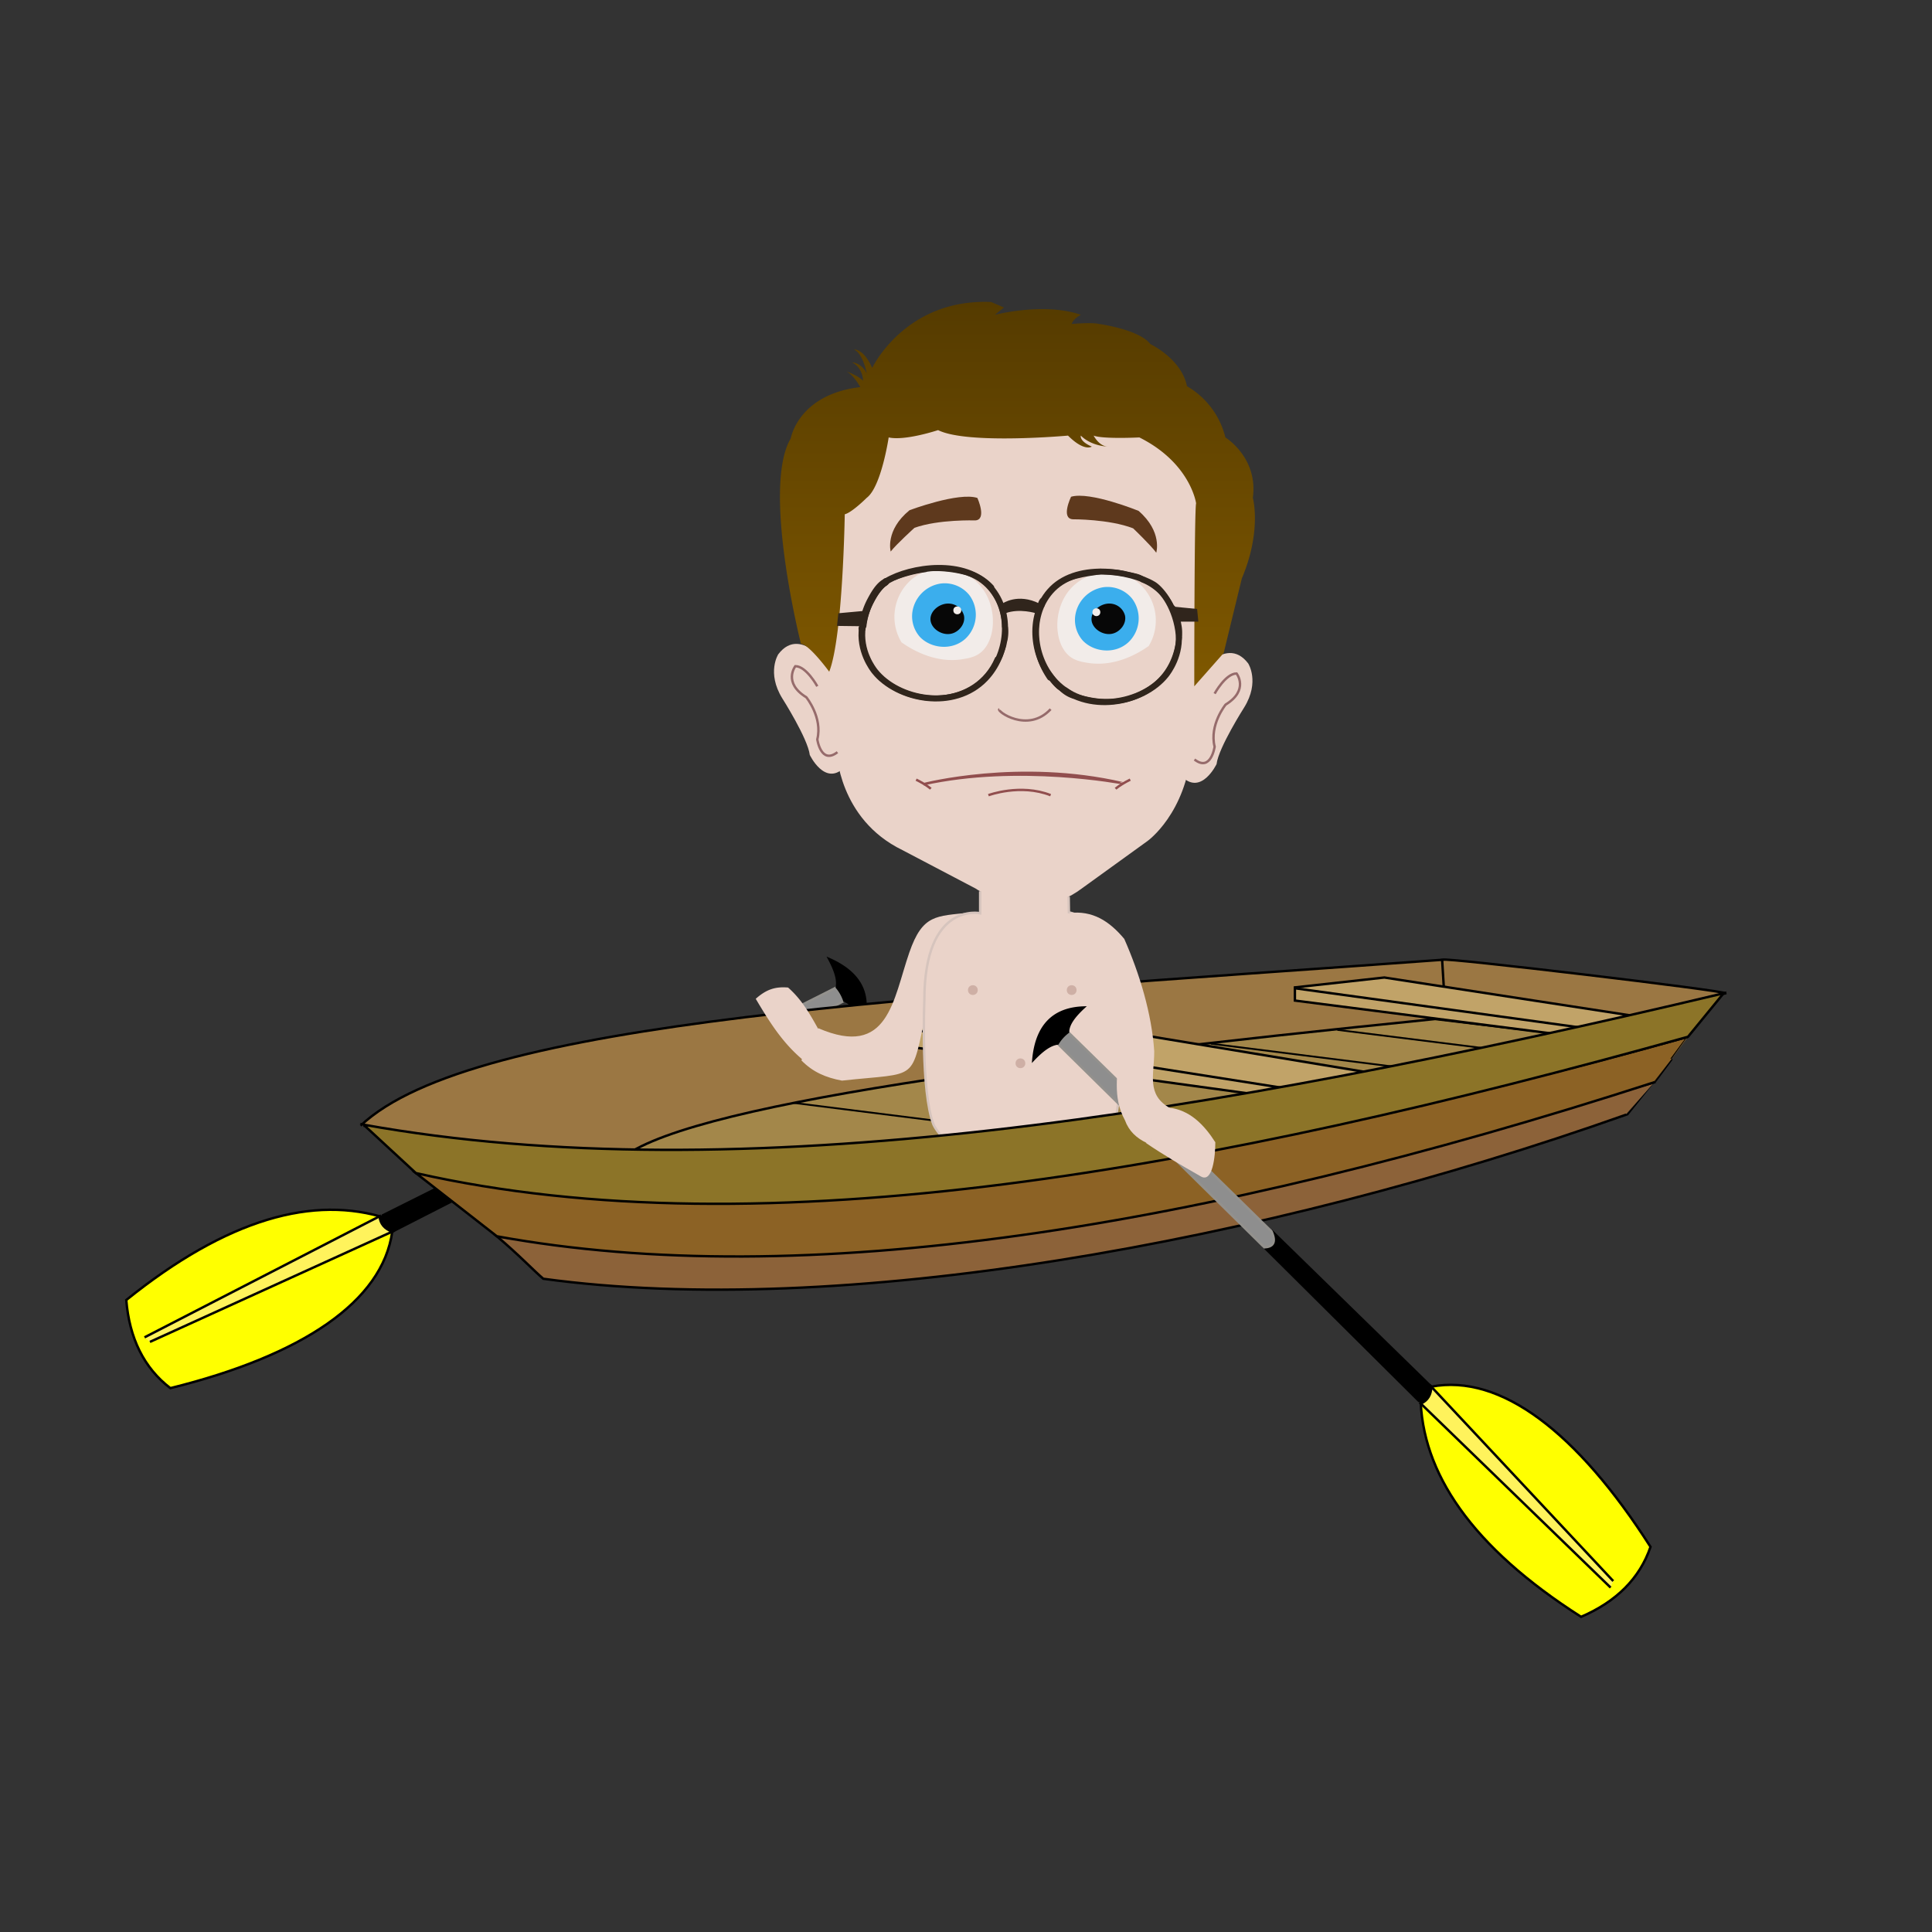 <svg xmlns="http://www.w3.org/2000/svg" xmlns:xlink="http://www.w3.org/1999/xlink" viewBox="0 0 800 800"><rect x="0" y="0" width="800" height="800" fill="#333333" stroke="none"/><defs><style>.cls-1{fill:#ff0;}.cls-1,.cls-12,.cls-13,.cls-14,.cls-2,.cls-4,.cls-5,.cls-6,.cls-7,.cls-8,.cls-9{stroke:#000;}.cls-1,.cls-11,.cls-12,.cls-13,.cls-14,.cls-16,.cls-17,.cls-19,.cls-2,.cls-20,.cls-21,.cls-22,.cls-23,.cls-24,.cls-25,.cls-3,.cls-4,.cls-5,.cls-6,.cls-7,.cls-8,.cls-9{stroke-miterlimit:10;}.cls-3{fill:#8e8e8e;stroke:#93918d;}.cls-4{fill:#fff35c;}.cls-5{fill:#9b7743;}.cls-19,.cls-21,.cls-23,.cls-6,.cls-8{fill:none;}.cls-7{fill:#a3874a;}.cls-8{stroke-width:0.75px;}.cls-9{fill:#c1a368;}.cls-10,.cls-11{fill:#ead3c9;}.cls-11{stroke:#d6c4bd;}.cls-12{fill:#8c6239;}.cls-13{fill:#8c6225;}.cls-14{fill:#8c7428;}.cls-15{fill:url(#linear-gradient);}.cls-16{fill:#f2ece9;stroke:#f2ece9;}.cls-17{fill:#3baeed;stroke:#3baeed;}.cls-18{fill:#5e391d;}.cls-19{stroke:#966b6b;}.cls-20{fill:#914e4e;}.cls-20,.cls-21{stroke:#914e4e;}.cls-22{fill:#070707;stroke:#070707;}.cls-23,.cls-24{stroke:#30251c;}.cls-24,.cls-26{fill:#30251c;}.cls-25{fill:#ceafa5;stroke:#ceafa5;}</style><linearGradient id="linear-gradient" x1="421.299" y1="284.185" x2="421.299" y2="124.998" gradientUnits="userSpaceOnUse"><stop offset="0" stop-color="#7f5800"/><stop offset="1" stop-color="#553b00"/></linearGradient></defs><title>mandibaad</title><g id="Layer_7_copy" data-name="Layer 7 copy"><path class="cls-1" d="M162.419,509.992l-2.139-5.424c-30.263-9.863-66.147.057-107.996,33.746,1.306,15.841,7.301,28.075,18.263,36.489C125.246,561.258,158.392,538.933,162.419,509.992Z"/><path class="cls-2" d="M239.174,462.942l-80.703,40.311c-1.608,3.579,1.122,5.982,3.948,6.739l80.867-41.297C239.888,468.543,238.786,466.391,239.174,462.942Z"/><path class="cls-3" d="M346.504,408.811l-107.33,54.132c-.908,3.314.148,5.395,5.263,4.93L349.63,414.399Z"/><path class="cls-4" d="M59.852,553.764l97.33-50.13c.266,3.13,2.081,5.205,5.237,6.357L62.072,555.654"/><path class="cls-2" d="M346.504,408.811c.69-3.234-.82-7.301-3.128-11.671,13.137,5.811,17.361,14.825,13.82,26.627-2.067-4.572-4.412-8.259-7.566-9.368A17.045,17.045,0,0,0,346.504,408.811Z"/><g id="Layer_3_copy" data-name="Layer 3 copy"><path class="cls-5" d="M149.308,466.115c46.722-44.144,228.814-52.712,448.228-68.706.129-1.087,117.094,12.818,116.965,13.905-201.065,47.908-396.601,85.751-563.966,54.802"/><polyline class="cls-6" points="597.126 397 597.998 411.235 599.58 437.079"/></g><g id="Layer_4_copy" data-name="Layer 4 copy"><path class="cls-7" d="M254.003,483.292c15.289-23.605,159.358-43.068,340.261-61.345l82.611,9.815C517.04,475.729,366.464,506.556,254.003,483.292Z"/><line class="cls-8" x1="553.776" y1="426.446" x2="651.928" y2="438.715"/><line class="cls-8" x1="501.428" y1="432.171" x2="657.654" y2="451.802"/><line class="cls-8" x1="446.627" y1="438.715" x2="602.852" y2="458.345"/><line class="cls-8" x1="386.917" y1="446.894" x2="543.143" y2="466.524"/><line class="cls-8" x1="328.844" y1="456.709" x2="485.07" y2="476.34"/></g><g id="Layer_5_copy" data-name="Layer 5 copy"><polygon class="cls-9" points="375.875 433.353 375.875 425.9 422.974 420.311 569.317 444.531 540.455 450.563 524.741 453.846 375.875 433.353"/><line class="cls-6" x1="375.875" y1="426.037" x2="537.008" y2="451.393"/><polygon class="cls-9" points="536.19 414.313 536.19 408.86 573.232 404.77 688.326 422.492 665.627 426.906 653.269 429.308 536.19 414.313"/><line class="cls-6" x1="536.599" y1="409.269" x2="663.238" y2="426.695"/></g><path class="cls-10" d="M345.099,278.134s-13.05-20.092-22.837-7.21c0,0-4.894,7.578,1.631,18.186,0,0,10.603,16.671,11.419,23.49,0,0,6.187,12.983,14.104,5.355C349.416,317.955,341.837,293.679,345.099,278.134Z"/><path class="cls-10" d="M493.933,281.923s13.095-20.092,22.917-7.21c0,0,4.911,7.578-1.637,18.186,0,0-10.64,16.671-11.458,23.49,0,0-6.209,12.983-14.153,5.355C489.601,321.744,497.207,297.468,493.933,281.923Z"/><path class="cls-10" d="M339.437,427.213c-3.739-6.784-7.217-13.125-13.106-18.291-5.598-.484-9.216.964-13.397,4.66,5.984,10.085,11.61,19.111,20.948,26.451A117.317,117.317,0,0,0,339.437,427.213Z"/><path class="cls-10" d="M401.396,377.891c-13.736,1.551-19.34.576-24.864,16.513-6.781,19.562-8.563,43.941-37.688,31.354-2.704,4.563-5.363,8.423-6.981,13.351,4.813,4.888,10.106,7.093,16.779,8.356,32.557-3.584,28.207,1.14,35.134-29.543C384.279,397.555,383.057,390.028,401.396,377.891Z"/><path class="cls-10" d="M346.385,185.297s-6.82,116.695,0,125.788c0,0,.758,28.037,27.279,40.919l30.31,15.913s22.733,15.913,43.95,0l27.279-19.702s15.913-11.366,18.186-37.888c0,0,8.714-67.819,4.925-124.651,0,0-12.124-43.192-77.291-37.888C421.024,147.788,364.95,140.211,346.385,185.297Z"/><path class="cls-11" d="M405.869,369.053v9.093s-23.112-4.925-23.112,35.993c0,0-1.516,37.888,3.789,51.527,0,0,7.578,18.186,40.54,15.534,0,0,24.248.758,34.478-15.534,0,0,7.578-37.13,0-64.409,0,0-1.894-19.323-18.944-23.49l-.101-6.47"/><g id="Layer_2_copy" data-name="Layer 2 copy"><path class="cls-12" d="M224.966,529.505c122.484,16.726,297.602-14.581,448.228-67.888-.013-.011,11.847-13.507,11.86-13.496C566.483,481.639,383.182,537.22,205.745,511.92,214.993,519.717,221.16,526.296,224.966,529.505Z"/><path class="cls-13" d="M685.054,448.121c.033.024,13.938-18.788,13.905-18.812-185.363,51.665-366.319,80.447-526.75,56.438L205.745,511.92C332.462,535.034,496.324,509.131,685.054,448.121Z"/><path class="cls-14" d="M150.534,465.707,172.21,485.746c143.967,32.659,330.42-1.585,526.75-56.438l14.723-17.995C498.529,462.338,306.1,493.537,150.534,465.707Z"/></g><path class="cls-15" d="M343.354,278.134s-8.234-11.286-11.695-11.521c0,0-16.342-64.645-4.218-85.104,0,0,3.031-18.186,28.795-21.217,0,0-2.652-4.925-5.683-6.441,0,0,4.547,1.516,6.82,3.789,0,0,0-5.304-4.546-7.578,0,0,3.789,0,6.062,4.546,0,0-1.516-8.335-5.304-9.851,0,0,3.789-.758,7.577,7.578,0,0,13.64-28.795,49.254-27.279l5.304,2.273-3.789,3.031s20.459-5.304,35.615,0c0,0-3.031,1.516-3.789,3.789,0,0,8.335-.758,11.366,0,0,0,16.671,2.273,21.217,8.335,0,0,12.882,6.062,15.155,17.428A33.836,33.836,0,0,1,507.408,181.13s13.64,8.335,11.366,25.006c0,0,3.789,13.64-4.547,33.341l-7.522,30.925-12.18,13.783s0-72.745.758-75.776c0,0-2.273-16.671-23.49-27.279,0,0-15.155.758-18.944-.758,0,0,2.273,4.546,6.062,4.546,0,0-6.82,0-11.366-4.546,0,0-.758,2.273,4.547,4.546,0,0-3.031,2.273-9.851-4.546,0,0-41.677,3.789-53.801-2.273,0,0-13.64,4.546-20.459,3.031,0,0-3.031,20.459-9.093,25.006,0,0-6.062,6.062-9.093,6.82C349.795,212.955,349.037,263.748,343.354,278.134Z"/><path class="cls-16" d="M373.664,265.619a19.942,19.942,0,0,1,3.789-25.006c7.784-6.836,19.081-5.482,25.764,0,9.277,7.61,9.373,22.941,3.031,28.795-2.286,2.11-4.984,2.597-7.578,3.031C387.26,274.349,377.543,268.354,373.664,265.619Z"/><path class="cls-16" d="M475.299,267.135A19.942,19.942,0,0,0,471.51,242.129c-7.784-6.836-19.081-5.482-25.764,0-9.277,7.61-9.373,22.941-3.031,28.795,2.286,2.11,4.984,2.597,7.578,3.031C461.703,275.864,471.42,269.87,475.299,267.135Z"/><path class="cls-17" d="M378.211,254.253a13.42,13.42,0,0,1,11.366-12.124,12.61,12.61,0,0,1,11.366,4.546,13.118,13.118,0,0,1-1.516,17.428c-5.444,4.965-13.934,3.81-18.186-.758A12.4,12.4,0,0,1,378.211,254.253Z"/><path class="cls-17" d="M445.651,255.769a13.42,13.42,0,0,1,11.366-12.124,12.61,12.61,0,0,1,11.366,4.546,13.118,13.118,0,0,1-1.516,17.428c-5.444,4.965-13.934,3.81-18.186-.758A12.401,12.401,0,0,1,445.651,255.769Z"/><path class="cls-18" d="M403.773,215.499s-15.089-.516-25.106,3.06c0,0-7.54,6.82-9.85,9.823,0,0-2.44-8.76,7.816-17.123,0,0,20.296-7.62,28.085-5.07C404.72,206.19,408.823,215.273,403.773,215.499Z"/><path class="cls-18" d="M444.192,215.026s15.098-.104,25.012,3.745c0,0,7.35,7.023,9.577,10.089,0,0,2.679-8.69-7.345-17.33,0,0-20.08-8.172-27.936-5.836C443.501,205.694,439.151,214.662,444.192,215.026Z"/><path class="cls-19" d="M413.825,293.656c-1.424.688,11.745,10.23,21.217,0"/><path class="cls-20" d="M382.378,324.724s39.6-10.324,82.596-.379C464.974,324.346,421.782,316.01,382.378,324.724Z"/><path class="cls-20" d="M385.41,326.619s-1.516-1.516-6.062-3.789"/><path class="cls-20" d="M461.943,326.619s1.516-1.516,6.062-3.789"/><path class="cls-21" d="M409.279,329.271s13.261-4.925,25.764,0"/><path class="cls-22" d="M452.471,256.526c-.155-3.446,3.913-6.512,7.578-6.062a6.135,6.135,0,0,1,5.304,4.546c.612,3.08-1.814,6.031-4.546,6.82C457.088,262.903,452.628,260.022,452.471,256.526Z"/><path class="cls-22" d="M385.788,256.526c-.155-3.446,3.913-6.512,7.578-6.062a6.135,6.135,0,0,1,5.304,4.546c.612,3.08-1.814,6.032-4.546,6.82C390.406,262.903,385.946,260.022,385.788,256.526Z"/><path class="cls-23" d="M356.236,259.557c1.725-11.382,7.843-18.052,10.609-19.702,9.825-5.862,32.993-9.6,43.95,3.031,9.551,11.01,7.238,28.733-2.273,38.646-13.251,13.81-37.257,9.104-46.981-3.031C360.698,277.451,354.696,269.714,356.236,259.557Z"/><path class="cls-23" d="M488.644,261.073c-1.725-11.382-7.843-18.052-10.609-19.702-9.825-5.862-32.993-9.6-43.95,3.031-9.551,11.01-7.238,28.733,2.273,38.646,13.251,13.81,37.257,9.104,46.981-3.031C484.182,278.966,490.184,271.23,488.644,261.073Z"/><path class="cls-24" d="M415.225,250.42s6.178-4.503,15.045,0l-1.127,3.051s-6.982-2.25-12.996,0Z"/><polygon class="cls-24" points="357.68 253.472 347.593 254.394 347.142 258.684 356.236 258.8 357.68 253.472"/><polygon class="cls-24" points="485.811 251.693 495.241 252.616 495.663 256.905 487.707 256.905 485.811 251.693"/><path class="cls-23" d="M357.989,259.68c1.633-10.769,7.421-17.079,10.037-18.64,9.295-5.547,31.215-9.083,41.582,2.868,9.037,10.417,6.848,27.185-2.151,36.564-12.537,13.066-35.25,8.613-44.45-2.868C362.211,276.609,356.533,269.289,357.989,259.68Z"/><path class="cls-23" d="M487.142,261.195c-1.632-10.769-7.421-17.079-10.037-18.64-9.295-5.547-31.215-9.083-41.582,2.868-9.036,10.417-6.848,27.185,2.151,36.563,12.537,13.066,35.25,8.613,44.45-2.868C482.92,278.125,488.599,270.805,487.142,261.195Z"/><circle class="cls-25" cx="422.539" cy="440.282" r="1.516"/><circle class="cls-25" cx="402.838" cy="409.972" r="1.516"/><circle class="cls-25" cx="443.757" cy="409.972" r="1.516"/><path class="cls-26" d="M356.943,261.787a1.501,1.501,0,0,0,0-3,1.501,1.501,0,0,0,0,3Z"/><path class="cls-26" d="M357.033,263.038a1.126,1.126,0,0,0,0-2.25,1.126,1.126,0,0,0,0,2.25Z"/><path class="cls-26" d="M355.721,263.178a32.707,32.707,0,0,0,1.851,9.059c.486,1.353,2.661.769,2.17-.598a30.563,30.563,0,0,1-1.77-8.461c-.091-1.438-2.341-1.448-2.25,0Z"/><path class="cls-26" d="M363.646,277.971a18.877,18.877,0,0,1-3.508-5.894c-.498-1.346-2.674-.764-2.17.598a21.913,21.913,0,0,0,4.087,6.887c.954,1.093,2.54-.504,1.591-1.591Z"/><path class="cls-26" d="M365.65,280.115l-1.503-1.556-1.591,1.591c14.5,14.832,42.569,13.914,51.345-6.519.565-1.316-1.372-2.464-1.943-1.136-8.203,19.098-34.259,19.927-47.811,6.064-1.014-1.038-2.598.549-1.591,1.591l1.503,1.556c1.008,1.044,2.598-.548,1.591-1.591Z"/><path class="cls-26" d="M413.978,274.118a6.061,6.061,0,0,0,.583-1.062,1.163,1.163,0,0,0-.404-1.539,1.133,1.133,0,0,0-1.539.404,6.061,6.061,0,0,1-.583,1.062,1.125,1.125,0,1,0,1.943,1.136Z"/><path class="cls-26" d="M414.932,272.37a43.067,43.067,0,0,0,1.784-5.152,1.126,1.126,0,0,0-2.17-.598,43.078,43.078,0,0,1-1.784,5.152c-.559,1.334,1.618,1.916,2.17.598Z"/><path class="cls-26" d="M416.707,266.787a15.388,15.388,0,0,0,.636-7.176c-.195-1.428-2.363-.82-2.17.598a12.938,12.938,0,0,1-.636,5.98c-.468,1.373,1.704,1.963,2.17.598Z"/><path class="cls-26" d="M358.781,259.245a26.774,26.774,0,0,1,2.799-9.33c1.296-2.472,3.065-5.93,5.505-7.353a1.501,1.501,0,0,0-1.514-2.59c-2.96,1.727-5.039,5.495-6.581,8.429a30.836,30.836,0,0,0-3.209,10.844c-.227,1.913,2.775,1.897,3,0Z"/><path class="cls-26" d="M366.834,242.356a1.501,1.501,0,0,0,0-3,1.501,1.501,0,0,0,0,3Z"/><path class="cls-26" d="M368.419,241.136a56.066,56.066,0,0,1,14.911-4.229c1.428-.202.82-2.37-.598-2.17a58.066,58.066,0,0,0-15.448,4.455c-1.321.585-.178,2.524,1.136,1.943Z"/><path class="cls-26" d="M384.193,236.536a49.632,49.632,0,0,1,15.771,1.628,1.126,1.126,0,0,0,.598-2.17,51.541,51.541,0,0,0-16.369-1.708c-1.44.08-1.449,2.331,0,2.25Z"/><path class="cls-26" d="M400.736,238.435a19.288,19.288,0,0,1,9.043,5.618l1.591-1.591-2.976-2.466c-1.098-.91-2.682.61-1.591,1.591a23.838,23.838,0,0,1,8.098,17.923,1.126,1.126,0,0,0,2.25,0,26.067,26.067,0,0,0-8.757-19.514l-1.591,1.591,2.976,2.466a1.126,1.126,0,0,0,1.591-1.591,21.394,21.394,0,0,0-10.036-6.197,1.126,1.126,0,0,0-.598,2.17Z"/><path class="cls-26" d="M429.654,250.887a34.017,34.017,0,0,0,4.114,30.385c.81,1.19,2.761.066,1.943-1.136a31.906,31.906,0,0,1-3.887-28.651c.468-1.374-1.705-1.963-2.17-.598Z"/><path class="cls-26" d="M438.474,285.379a1.126,1.126,0,0,0,0-2.25,1.126,1.126,0,0,0,0,2.25Z"/><path class="cls-26" d="M441.426,284.842c-3.085-1.366-4.829-4.131-6.508-6.922l-1.767,1.363c3.076,3.949,6.205,8.668,11.299,10.019a1.13,1.13,0,0,0,.867-2.056l-3.626-2.494c-1.196-.823-2.322,1.127-1.136,1.943l3.626,2.494.867-2.056c-4.568-1.211-7.55-5.902-10.306-9.44-.793-1.018-2.413.289-1.767,1.363,1.86,3.094,3.899,6.217,7.315,7.729,1.312.581,2.458-1.357,1.136-1.943Z"/><path class="cls-26" d="M445.592,289.64c9.77,2.873,19.389,3.079,28.561-1.878,9.422-5.092,13.946-13.017,15.248-23.458.179-1.433-2.073-1.42-2.25,0-1.27,10.18-6.101,17.699-15.472,22.199-8.4,4.034-16.769,3.532-25.49.967a1.126,1.126,0,0,0-.598,2.17Z"/><path class="cls-26" d="M489.413,263.777a16.525,16.525,0,0,0-1.958-9.82c-.59-1.096-2.533-.337-2.056.867a60.564,60.564,0,0,1,1.804,5.921c.332,1.177,2.331,1.002,2.21-.299a23.242,23.242,0,0,0-2.837-9.262c-.702-1.267-2.646-.134-1.943,1.136a20.472,20.472,0,0,1,2.53,8.127l2.21-.299a60.529,60.529,0,0,0-1.804-5.921l-2.056.867a14.502,14.502,0,0,1,1.65,8.685c-.157,1.438,2.095,1.426,2.25,0Z"/><path class="cls-26" d="M487.347,253.943a23.844,23.844,0,0,0-14.089-15.018c-1.346-.534-1.93,1.641-.598,2.17a21.431,21.431,0,0,1,12.518,13.446c.441,1.373,2.614.786,2.17-.598Z"/><path class="cls-26" d="M431.946,250.831a2.87,2.87,0,0,1,.669-1.602l-2.056-.269.038-.101,1.943,1.136a19.927,19.927,0,0,1,3.573-4.891,1.126,1.126,0,0,0-1.591-1.591,21.942,21.942,0,0,0-3.925,5.347,1.126,1.126,0,0,0,1.943,1.136,1.691,1.691,0,0,0,.188-1.633,1.143,1.143,0,0,0-2.056-.269,4.945,4.945,0,0,0-.977,2.737c-.111,1.444,2.139,1.437,2.25,0Z"/><path class="cls-26" d="M431.478,251.697a1.126,1.126,0,0,0,0-2.25,1.126,1.126,0,0,0,0,2.25Z"/><path class="cls-26" d="M436.902,244.345c4.973-4.913,12.128-5.474,18.69-6.524,1.426-.228.821-2.397-.598-2.17-7.025,1.125-14.385,1.868-19.683,7.103-1.032,1.019.56,2.61,1.591,1.591Z"/><path class="cls-26" d="M455.714,237.731c2.695.21,5.485.243,8.148.7,1.836.315,7.182,1.184,8.522,2.326,1.096.934,2.695-.65,1.591-1.591-2.217-1.889-5.165-1.811-7.881-2.566-3.311-.921-6.966-.854-10.38-1.12-1.444-.113-1.437,2.138,0,2.25Z"/><circle class="cls-16" cx="396.397" cy="252.738" r="1.137"/><circle class="cls-16" cx="453.986" cy="253.495" r="1.137"/><path class="cls-19" d="M338.428,284.185s-4.546-8.335-9.093-8.335c0,0-5.304,6.82,4.547,12.882,0,0,6.82,8.335,4.546,17.428,0,0,1.516,10.609,8.335,5.304"/><path class="cls-19" d="M502.951,287.216s4.546-8.335,9.093-8.335c0,0,5.304,6.82-4.546,12.882,0,0-6.82,8.335-4.546,17.428,0,0-1.516,10.609-8.335,5.304"/><path class="cls-1" d="M592.664,574.19l-4.456,3.761c.328,31.828,21.197,62.659,66.496,91.544,14.592-6.301,24.269-15.892,28.737-28.969C653.122,593.026,621.373,568.755,592.664,574.19Z"/><path class="cls-2" d="M523.548,516.501l63.992,63.584c3.906.379,5.309-2.975,5.123-5.895l-64.98-63.425C528.626,514.034,526.941,515.766,523.548,516.501Z"/><path class="cls-3" d="M437.949,432.104l85.599,84.397c3.43-.199,5.065-1.865,2.989-6.562l-84.292-82.582Z"/><path class="cls-4" d="M666.924,657.385l-78.61-76.201c2.88-1.253,4.267-3.636,4.35-6.994l75.342,80.487"/><path class="cls-2" d="M437.949,432.104c-3.285.38-6.656,3.11-10.059,6.695,1.307-14.306,8.498-21.188,20.812-21.607-3.671,3.42-6.416,6.821-6.458,10.164A17.046,17.046,0,0,0,437.949,432.104Z"/><path class="cls-10" d="M474.446,473.245c5.246-2.997,7.851-8.971,9.294-14.602,8.876.781,14.988,7.258,19.497,14.345.007,5.653-1.086,16.953-5.958,14.169C488.843,482.338,481.912,478.324,474.446,473.245Z"/><path class="cls-10" d="M442.565,378.076c9.898-1.21,16.823,3.367,22.969,10.698,6.319,14.313,11.384,30.949,12.411,46.536.047,9.637-3.452,18.023,6.672,23.607,1.05,6.335-5.459,11.174-9.717,14.391-4.312-2.032-7.462-4.946-9.095-9.461-5.194-9.492-3.095-19.255-2.114-29.458-1.218-13.511-3.275-27.777-6.941-40.815C456.33,386.111,448.147,381.301,442.565,378.076Z"/></g></svg>
